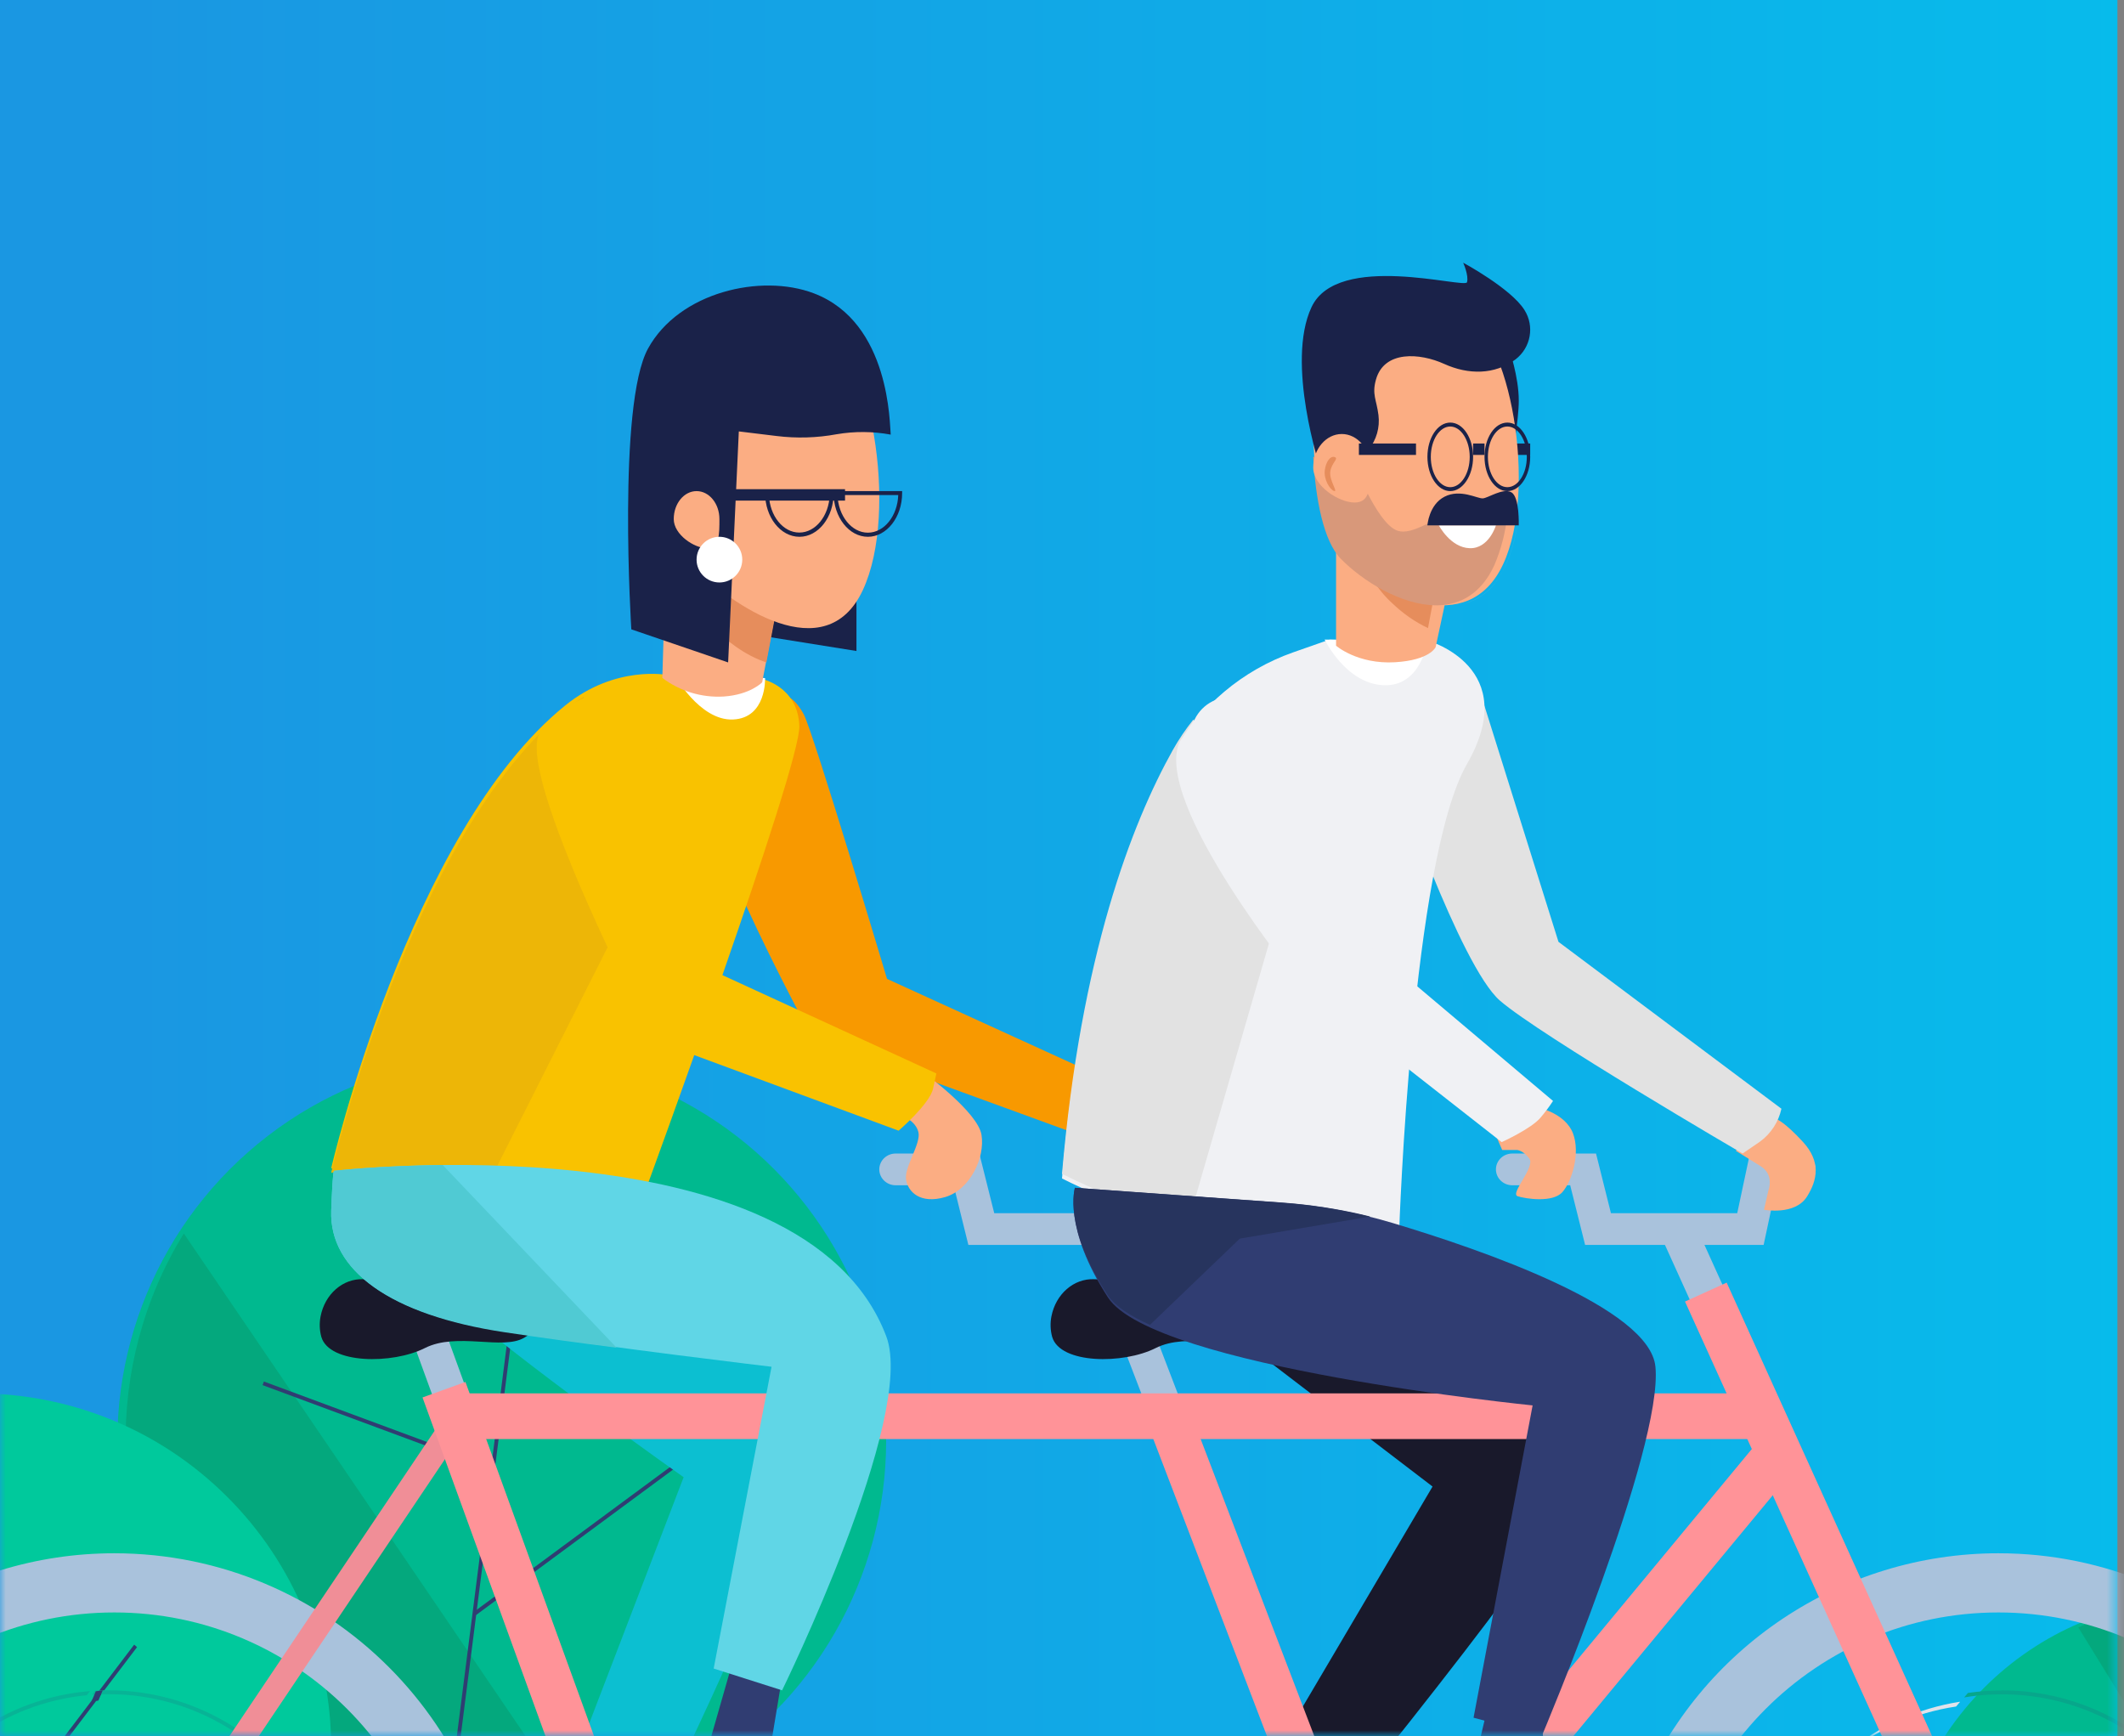 <?xml version="1.0" encoding="UTF-8"?>
<svg width="186px" height="152px" viewBox="0 0 186 152" version="1.1" xmlns="http://www.w3.org/2000/svg" xmlns:xlink="http://www.w3.org/1999/xlink">
    <rect x="0" y="0" width="186" height="152" fill="#808080" stroke="none"/>
    <!-- Generator: Sketch 52.6 (67491) - http://www.bohemiancoding.com/sketch -->
    <title>all-image-6@2x</title>
    <desc>Created with Sketch.</desc>
    <defs>
        <linearGradient x1="6.349%" y1="50%" x2="136.396%" y2="50%" id="linearGradient-1">
            <stop stop-color="#1A97E2" offset="0%"></stop>
            <stop stop-color="#00C9EF" offset="100%"></stop>
        </linearGradient>
        <rect id="path-2" x="-8.52651283e-14" y="-5.68434189e-14" width="185.424" height="152"></rect>
    </defs>
    <g id="Page-1" stroke="none" stroke-width="1" fill="none" fill-rule="evenodd">
        <g id="wed-dev-exercise" transform="translate(-775, -1770)">
            <g id="=Section-All" transform="translate(208, 1319)">
                <g id="group-6" transform="translate(567, 451)">
                    <g id="all-image-6">
                        <mask id="mask-3" fill="white">
                            <use xlink:href="#path-2"></use>
                        </mask>
                        <use id="Rectangle" fill="url(#linearGradient-1)" fill-rule="nonzero" xlink:href="#path-2"></use>
                        <g id="teamwork_white_9" mask="url(#mask-3)">
                            <g transform="translate(-33, 23)">
                                <path d="M199,143.496 C198.999,154.215 205.454,163.878 215.356,167.981 C225.258,172.084 236.657,169.817 244.236,162.239 C251.816,154.66 254.084,143.262 249.982,133.359 C245.881,123.457 236.218,117 225.5,117 C210.866,117.002 199.004,128.863 199,143.496" id="Path" fill="#00B98F" fill-rule="evenodd"></path>
                                <path d="M231.949,147 L252,141.037 C251.121,132.417 246.241,124.765 238.898,120.49 C231.556,116.216 222.655,115.846 215,119.498 L231.949,147" id="Path" fill="#04A87D" fill-rule="evenodd"></path>
                                <ellipse id="Oval" fill="#00B98F" fill-rule="evenodd" transform="translate(76.938, 103.173) rotate(-67.5) translate(-76.938, -103.173) " cx="76.938" cy="103.173" rx="33.706" ry="33.655"></ellipse>
                                <path d="M49.096,85 C42.009,96.506 42.338,111.203 49.932,122.369 C57.526,133.534 70.925,139.021 84,136.32 L49.096,85 Z" id="Path" fill="#04A87D" fill-rule="evenodd"></path>
                                <polygon id="Rectangle" fill="#303D72" fill-rule="evenodd" transform="translate(72.24, 136.342) rotate(-82.71) translate(-72.24, -136.342) " points="27.314 136.186 117.166 136.162 117.166 136.497 27.314 136.521"></polygon>
                                <polygon id="Rectangle" fill="#303D72" fill-rule="evenodd" transform="translate(86.34, 109.598) rotate(-36.38) translate(-86.34, -109.598) " points="71.688 109.445 100.992 109.415 100.992 109.751 71.688 109.781"></polygon>
                                <polygon id="Rectangle" fill="#303D72" fill-rule="evenodd" transform="translate(66.109, 101.848) rotate(-69.7) translate(-66.109, -101.848) " points="65.948 91.122 66.284 91.121 66.269 112.575 65.933 112.575"></polygon>
                                <path d="M52.919,151.921 C40.813,164.027 21.185,164.026 9.079,151.92 C-3.026,139.814 -3.026,120.186 9.079,108.08 C21.185,95.974 40.813,95.973 52.919,108.079 C58.734,113.893 62,121.778 62,130 C62,138.222 58.734,146.107 52.919,151.921" id="Path" fill="#00C99C" fill-rule="evenodd"></path>
                                <polyline id="Path" fill="#303D72" fill-rule="evenodd" points="38.669 180 28 108.047 28.331 108 39 179.95 38.669 180"></polyline>
                                <polyline id="Path" fill="#303D72" fill-rule="evenodd" points="32.246 138 32 137.783 44.75 121 45 121.22 32.246 138"></polyline>
                                <path d="M136,90 L158.45,107.157 L138.913,140.282 L144.152,143 C144.152,143 168.369,113.609 170.109,108.893 C171.85,104.176 173.056,101.451 170.647,98.713 C168.238,95.974 136,90 136,90 Z" id="Path" fill="#19192B" fill-rule="evenodd"></path>
                                <path d="M187.443,86 L171.809,86 L170.503,80.778 L165.43,80.778 C164.64,80.778 164,80.156 164,79.389 C164,78.622 164.64,78 165.43,78 L172.765,78 L174.071,83.222 L185.131,83.222 L186.241,78 L190.57,78 C191.36,78 192,78.622 192,79.389 C192,80.156 191.36,80.778 190.57,80.778 L188.556,80.778 L187.443,86 Z" id="Path" fill="#A9C2DC" fill-rule="evenodd"></path>
                                <path d="M188.602,75 C188.602,75 189.29,75.248 190.884,76.98 C192.477,78.713 192.148,80.33 191.242,81.765 C190.196,83.443 187.474,82.924 187.474,82.924 L187.861,81.229 C187.861,81.229 188.402,79.873 187.188,79.113 C185.974,78.353 185,77.757 185,77.757 L188.602,75 Z" id="Path" fill="#FBAD83" fill-rule="evenodd"></path>
                                <path d="M162.43,37 L169.477,59.465 L189,74.077 C188.75,75.229 188.087,76.25 187.136,76.949 L185.598,78 C185.598,78 167.865,67.653 164.359,64.62 C160.853,61.587 155,44.469 155,44.469 L162.43,37 Z" id="Path" fill="#E2E2E2" fill-rule="evenodd"></path>
                                <path d="M133.452,86 L117.8,86 L116.51,80.778 L111.43,80.778 C110.64,80.778 110,80.156 110,79.389 C110,78.622 110.64,78 111.43,78 L118.76,78 L120.066,83.222 L131.127,83.222 L132.241,78 L136.57,78 C137.36,78 138,78.622 138,79.389 C138,80.156 137.36,80.778 136.57,80.778 L134.562,80.778 L133.452,86 Z" id="Path" fill="#A9C2DC" fill-rule="evenodd"></path>
                                <path d="M129,75.913 C129,75.913 131.784,76.631 132.812,77.428 C133.84,78.225 132.519,82.203 133.847,82.723 C135.175,83.244 137.089,83.007 137.641,82.21 C138.193,81.413 138.034,77.798 137.662,75.985 C137.289,74.172 130.045,72 130.045,72 L129,75.913 Z" id="Path" fill="#FBAD83" fill-rule="evenodd"></path>
                                <path d="M84.392,80 C84.392,80 103.713,92.237 104.949,98.8 C106.185,105.363 84.525,148 84.525,148 L78.108,144.819 L92.866,106.341 C92.866,106.341 78.032,95.873 72.169,90.552 C66.307,85.231 84.392,80 84.392,80 Z" id="Path" fill="#0CBFD1" fill-rule="evenodd"></path>
                                <path d="M101.734,38.007 C101.734,38.007 96.739,38.719 94.318,42.107 C91.896,45.496 104.122,67.837 104.122,67.837 L129.245,77 C129.245,77 130.397,75.937 130.692,74.611 C130.875,73.748 130.978,72.87 131,71.988 L110.677,62.708 C110.677,62.708 104.186,40.988 103.375,39.524 C102.424,37.807 101.734,38.007 101.734,38.007 Z" id="Path" fill="#F89900" fill-rule="evenodd"></path>
                                <path d="M30.336,129.063 C25.62,132.58 22.616,137.97 22.085,143.874 C21.553,149.777 23.544,155.628 27.554,159.949 L28.065,160 C24.015,155.799 21.95,150.037 22.397,144.186 C22.844,138.335 25.76,132.963 30.4,129.441 L30.343,129.063 M40.887,125.067 C37.2,125.362 33.661,126.665 30.65,128.837 L30.703,129.215 C33.605,127.081 37.021,125.774 40.593,125.432 L40.887,125.067 M42.521,125 C42.124,125 41.734,125 41.344,125.034 L41.053,125.391 C41.54,125.354 42.027,125.337 42.521,125.337 C50.402,125.34 57.563,129.977 60.867,137.217 C60.913,137.051 60.957,136.879 61,136.717 C57.568,129.554 50.393,125.003 42.524,125" id="Shape" fill="#07B496" fill-rule="nonzero"></path>
                                <path d="M42,125 L41.391,125.085 L41,126 C41.2,125.958 41.409,125.924 41.613,125.898 L42,125" id="Path" fill="#303D72" fill-rule="evenodd"></path>
                                <path d="M204.626,126 C197.231,127.16 191.046,132.239 188.467,139.268 C185.887,146.297 187.319,154.172 192.206,159.843 C197.094,165.514 204.67,168.089 212,166.571 L211.558,166.32 C204.322,167.881 196.811,165.374 191.961,159.781 C187.111,154.187 185.692,146.394 188.26,139.449 C190.827,132.504 196.973,127.51 204.294,126.419 C204.401,126.288 204.509,126.158 204.629,126.03" id="Path" fill="#E0E2EA" fill-rule="evenodd"></path>
                                <path d="M223.963,158.775 C220.988,162.368 216.871,164.83 212.302,165.747 L212.746,166 C217.051,165.046 220.94,162.739 223.845,159.415 L223.95,158.775 M228.823,148.4 L228.463,148.568 C227.973,152.096 226.565,155.433 224.38,158.243 L224.269,158.917 C226.748,155.911 228.327,152.264 228.823,148.396 M227.522,138.961 L227.522,139.001 C228.279,141.167 228.665,143.446 228.662,145.741 C228.662,146.551 228.615,147.36 228.521,148.164 L228.877,147.995 C229.169,145.319 228.94,142.612 228.204,140.022 L227.532,138.961 M208.316,125.013 C207.319,125.013 206.323,125.086 205.336,125.229 C205.225,125.357 205.118,125.489 205,125.62 C211.484,124.549 218.085,126.683 222.722,131.349 L221.999,130.203 C218.224,126.848 213.352,124.997 208.306,125" id="Shape" fill="#07A78B" fill-rule="nonzero"></path>
                                <polygon id="Rectangle" fill="#A9C2DC" fill-rule="evenodd" transform="translate(189.891, 106.661) rotate(-24.42) translate(-189.891, -106.661) " points="188.335 82.357 191.486 82.354 191.446 130.966 188.296 130.969"></polygon>
                                <polygon id="Rectangle" fill="#A9C2DC" fill-rule="evenodd" transform="translate(138.153, 108.427) rotate(-21.03) translate(-138.153, -108.427) " points="136.683 83.826 139.659 83.824 139.624 133.028 136.647 133.03"></polygon>
                                <polygon id="Rectangle" fill="#A9C2DC" fill-rule="evenodd" transform="translate(77.341, 112.606) rotate(-20.04) translate(-77.341, -112.606) " points="75.867 92.493 78.843 92.491 78.815 132.719 75.839 132.721"></polygon>
                                <path d="M43.011,113 C29.258,112.996 16.858,121.277 11.592,133.982 C6.326,146.686 9.233,161.311 18.956,171.037 C28.679,180.763 43.303,183.674 56.009,178.412 C68.715,173.15 77,160.752 77,147 C77,128.226 61.784,113.006 43.011,113 Z M43.011,175.817 C27.095,175.816 14.195,162.913 14.196,146.997 C14.197,131.082 27.1,118.181 43.015,118.182 C58.93,118.182 71.832,131.084 71.832,147 C71.832,154.643 68.795,161.974 63.39,167.378 C57.985,172.783 50.654,175.818 43.011,175.817 Z" id="Shape" fill="#A9C2DC" fill-rule="nonzero"></path>
                                <polygon id="Path" fill="#F08E97" fill-rule="evenodd" points="90 147 41 147 72.586 100 74.379 101.169 45 144.882 90 144.882"></polygon>
                                <rect id="Rectangle" fill="#FF9398" fill-rule="evenodd" x="73" y="99" width="114" height="4"></rect>
                                <polygon id="Rectangle" fill="#FF9398" fill-rule="evenodd" transform="translate(144.379, 124.719) rotate(-20.98) translate(-144.379, -124.719) " points="142.463 98.534 146.334 98.531 146.296 150.904 142.425 150.907"></polygon>
                                <path d="M208.004,113 C194.252,112.999 181.854,121.282 176.59,133.986 C171.326,146.691 174.235,161.315 183.958,171.04 C193.682,180.764 208.306,183.674 221.011,178.411 C233.716,173.149 242,160.751 242,147 C241.998,128.224 226.779,113.004 208.004,113 Z M208.004,175.817 C192.088,175.817 179.186,162.915 179.186,147 C179.186,131.084 192.088,118.182 208.004,118.182 C223.92,118.182 236.822,131.084 236.822,147 C236.82,162.914 223.919,175.816 208.004,175.817 Z" id="Shape" fill="#A9C2DC" fill-rule="nonzero"></path>
                                <polygon id="Path" fill="#FF9398" fill-rule="evenodd" points="155.054 148 87.664 148 70 99.357 73.76 98 90.467 144.011 153.17 144.011 186.916 103.26 190 105.798"></polygon>
                                <polygon id="Rectangle" fill="#FF9398" fill-rule="evenodd" transform="translate(195.138, 118.288) rotate(-24.42) translate(-195.138, -118.288) " points="193.16 87.378 197.166 87.375 197.116 149.199 193.11 149.202"></polygon>
                                <path d="M64.82,89.003 C63.036,88.928 61.459,90.295 61.075,92.25 C60.957,92.848 60.979,93.469 61.139,94.054 C61.837,96.439 67.372,96.464 70.2,95.035 C73.028,93.607 77.008,95.248 78.907,94.126 C80.805,93.004 80.538,91.911 75.635,90.396 C72.336,89.367 67.581,89.079 64.82,89.003 Z" id="Path" fill="#19192B" fill-rule="evenodd"></path>
                                <path d="M128.819,89.003 C127.035,88.928 125.459,90.295 125.075,92.25 C124.957,92.848 124.979,93.469 125.139,94.054 C125.837,96.439 131.37,96.464 134.198,95.035 C137.026,93.607 141.005,95.248 142.907,94.126 C144.808,93.004 144.534,91.911 139.632,90.396 C136.334,89.367 131.579,89.079 128.819,89.003 Z" id="Path" fill="#19192B" fill-rule="evenodd"></path>
                                <path d="M91.465,36.104 C91.465,36.104 86.903,35.193 82.498,38.767 C68.807,49.822 62,79.302 62,79.302 C62,79.302 66.581,78.364 77.605,79.832 C88.838,81.326 89.626,80.961 89.626,80.961 C89.626,80.961 103.135,44.104 102.999,40.559 C102.863,37.015 99.617,36.422 99.617,36.422 L91.465,36.104 Z" id="Path" fill="#F9C200" fill-rule="evenodd"></path>
                                <path d="M62,79.684 C62,79.684 66.161,78.838 76.083,80 L88,56.392 L84.12,38 C83.643,38.295 83.185,38.621 82.749,38.976 C68.891,50.087 62,79.684 62,79.684 Z" id="Path" fill="#EDB607" fill-rule="evenodd"></path>
                                <path d="M112,74.691 C112,74.691 113.176,75.122 113.425,76.121 C113.674,77.12 112.18,79.176 112.342,80.267 C112.504,81.358 113.587,82.446 115.764,81.813 C117.942,81.18 119.28,78.358 118.95,76.36 C118.62,74.363 113.991,71 113.991,71 L112,74.691 Z" id="Path" fill="#FBAD83" fill-rule="evenodd"></path>
                                <path d="M87.68,37.007 C87.68,37.007 82.718,37.719 80.312,41.103 C77.907,44.488 90.186,68.048 90.186,68.048 L111.692,76 C111.692,76 114.411,73.661 114.707,72.325 L115,70.989 L94.821,61.717 C94.821,61.717 90.116,40.001 89.307,38.528 C88.365,36.804 87.68,37.007 87.68,37.007 Z" id="Path" fill="#F9C200" fill-rule="evenodd"></path>
                                <path d="M97.016,123 L95,130.034 L98.212,136.325 L102.631,138 C103.205,136.657 103.105,135.121 102.362,133.863 L100.386,130.513 L101.566,123.399 L97.016,123 Z" id="Path" fill="#303D72" fill-rule="evenodd"></path>
                                <path d="M62.242,79.513 C62.242,79.513 62.128,79.554 62.005,82.98 C61.818,88.169 67.083,92.026 76.766,93.51 C86.449,94.994 100.565,96.67 100.565,96.67 L95.497,123.092 L101.488,125 C101.488,125 113.259,101.012 110.612,94.005 C103.335,74.788 62.242,79.513 62.242,79.513 Z" id="Path" fill="#60D6E6" fill-rule="evenodd"></path>
                                <path d="M149.433,33 L146.264,34.11 C141.814,35.669 138.082,38.809 135.767,42.94 C132.148,49.391 127.652,60.971 126,80.183 C126,80.183 143.315,89.236 155.528,84.755 C155.528,84.755 156.623,52.31 161.468,43.885 C166.313,35.46 158.118,33.121 158.118,33.121 L149.433,33 Z" id="Path" fill="#F0F1F4" fill-rule="evenodd"></path>
                                <path d="M145,56.576 L137.507,40 C136.835,40.836 136.234,41.727 135.708,42.663 C132.111,49.093 127.642,60.635 126,79.783 C129.544,81.545 133.248,82.958 137.06,84 L145,56.576 Z" id="Path" fill="#E2E2E2" fill-rule="evenodd"></path>
                                <path d="M149,33 C149,33 150.848,36.853 154.155,36.996 C157.462,37.14 158,33.144 158,33.144 L149,33 Z" id="Path" fill="#FFFFFF" fill-rule="evenodd"></path>
                                <path d="M150,22 L150,33.535 C150,33.535 151.878,35.181 155.178,34.983 C158.234,34.799 158.721,33.66 158.721,33.66 L160,27.689 L150,22" id="Path" fill="#FBAD83" fill-rule="evenodd"></path>
                                <path d="M158.035,31.986 C156.929,31.461 155.897,30.747 154.973,29.868 C153.588,28.624 152.552,26.929 152,25 L158.057,26.334 L159,26.945 L158.05,32" id="Path" fill="#E68D5C" fill-rule="evenodd"></path>
                                <rect id="Rectangle" fill="#1A2249" fill-rule="evenodd" x="161" y="15.832" width="6" height="1"></rect>
                                <path d="M165.151,7.547 C165.151,7.547 166,9.965 166,12.08 C166,13.789 165.407,17 165.407,17 L162,7 L165.151,7.547 Z" id="Path" fill="#1A2249" fill-rule="evenodd"></path>
                                <path d="M164.622,26.417 C161.532,33.008 153.865,29.111 150.581,25.788 C147.298,22.465 147.754,9.767 148.664,7.36 C149.573,4.952 157.159,3.004 161.175,4.555 C165.19,6.106 167.711,19.823 164.622,26.417" id="Path" fill="#FBAD83" fill-rule="evenodd"></path>
                                <path d="M165.997,22 C165.85,23.56 165.465,25.085 164.855,26.517 C163.723,29.003 161.939,29.956 160,30 C161.929,29.956 163.727,28.992 164.859,26.514 C165.468,25.084 165.853,23.561 166,22.003" id="Path" fill="#DCDDE3" fill-rule="evenodd"></path>
                                <path d="M151.314,17.007 L148,17.007 C148.202,20.665 148.887,24.358 150.407,25.916 C152.302,27.859 155.717,30 158.783,30 L158.917,30 C160.874,29.956 162.694,28.995 163.842,26.526 C164.46,25.097 164.851,23.575 165,22.019 C164.462,21.634 163.946,21.47 162.831,21.47 C162.629,21.47 162.41,21.47 162.179,21.47 C159.54,21.587 157.452,23.544 155.884,23.544 C155.726,23.544 155.569,23.523 155.417,23.48 C153.532,22.914 151.34,17 151.34,17" id="Path" fill="#D8987A" fill-rule="evenodd"></path>
                                <path d="M150.025,17.868 C151.129,17.768 152.145,17.23 152.84,16.378 C153.535,15.525 153.85,14.431 153.713,13.345 C153.539,11.976 153.13,11.539 153.492,10.242 C154.21,7.659 157.348,7.9 159.468,8.863 C161.587,9.825 163.894,9.825 165.718,8.466 C167.061,7.432 167.397,5.565 166.496,4.139 C165.316,2.256 161.131,0 161.131,0 C161.131,0 161.637,1.128 161.466,1.714 C161.295,2.299 150.142,-0.989 147.852,3.89 C145.561,8.77 148.616,18 148.616,18 L150.025,17.868 Z" id="Path" fill="#1A2249" fill-rule="evenodd"></path>
                                <path d="M148,17.937 C148,19.559 150.246,21 151.626,21 C153.007,21 153,19.559 153,17.937 C153,16.315 151.874,15 150.5,15 C149.126,15 148,16.315 148,17.937 Z" id="Path" fill="#FBAD83" fill-rule="evenodd"></path>
                                <path d="M149.012,18.178 C148.913,18.95 149.434,19.855 149.823,19.989 C150.211,20.122 149.388,19.066 149.493,18.294 C149.599,17.522 150.264,17.154 149.884,17.021 C149.504,16.888 149.111,17.407 149.012,18.178 Z" id="Path" fill="#E68D5C" fill-rule="evenodd"></path>
                                <path d="M165.001,20 C163.897,20 163,18.654 163,17.002 C163,15.349 163.888,14 165.001,14 C166.115,14 167,15.346 167,17.002 C167,18.657 166.103,20 165.001,20 Z M165.001,14.344 C164.06,14.344 163.296,15.535 163.296,17.002 C163.296,18.468 164.06,19.656 165.001,19.656 C165.943,19.656 166.704,18.465 166.704,17.002 C166.704,15.539 165.94,14.344 165.001,14.344 Z" id="Shape" fill="#1A2249" fill-rule="nonzero"></path>
                                <path d="M160.001,20 C158.897,20 158,18.654 158,17.002 C158,15.349 158.888,14 160.001,14 C161.115,14 162,15.346 162,17.002 C162,18.657 161.088,20 160.001,20 Z M160.001,14.344 C159.063,14.344 158.296,15.535 158.296,17.002 C158.296,18.468 159.063,19.656 160.001,19.656 C160.94,19.656 161.704,18.465 161.704,17.002 C161.704,15.539 160.925,14.344 160.001,14.344 Z" id="Shape" fill="#1A2249" fill-rule="nonzero"></path>
                                <rect id="Rectangle" fill="#1A2249" fill-rule="evenodd" x="152" y="15.832" width="5" height="1"></rect>
                                <rect id="Rectangle" fill="#1A2249" fill-rule="evenodd" x="162" y="15.832" width="1" height="1"></rect>
                                <path d="M164,23 L159,23 C159,23 160.013,24.944 161.699,24.999 C163.385,25.054 164,23 164,23 Z" id="Path" fill="#FFFFFF" fill-rule="evenodd"></path>
                                <path d="M165.997,23 L158,23 C158,23 158.122,21.193 159.502,20.487 C160.883,19.781 162.375,20.666 162.847,20.637 C163.32,20.608 164.606,19.7 165.345,20.103 C166.085,20.505 165.997,23 165.997,23 Z" id="Path" fill="#1A2249" fill-rule="evenodd"></path>
                                <path d="M92,36 C92,36 94.247,40.128 97.194,39.997 C100.142,39.866 99.999,36.373 99.999,36.373 L92,36 Z" id="Path" fill="#FFFFFF" fill-rule="evenodd"></path>
                                <polygon id="Path" fill="#1A2249" fill-rule="evenodd" points="98 32.398 108 34 108 18"></polygon>
                                <path d="M91.374,24 L91,36.356 C92.537,37.519 94.44,38.098 96.367,37.986 C98.707,37.83 99.745,36.742 99.745,36.742 L101,30.113 L91.374,24 Z" id="Path" fill="#FBAD83" fill-rule="evenodd"></path>
                                <path d="M91,26.182 C91.093,26.407 91.201,26.625 91.325,26.835 C93.035,29.667 96.484,33.827 100.113,35 L101,30.324 L91,24 L91,26.182 Z" id="Path" fill="#E68D5C" fill-rule="evenodd"></path>
                                <path d="M108.554,28.677 C105.302,35.641 97.104,30.04 93.645,26.528 C90.185,23.017 90.786,11.094 91.742,8.554 C92.698,6.015 100.691,3.952 104.908,5.579 C109.126,7.205 111.808,21.717 108.554,28.677 Z" id="Path" fill="#FBAD83" fill-rule="evenodd"></path>
                                <path d="M96.763,35 L88.285,32.103 C88.285,32.103 87.041,12.44 89.753,7.51 C92.465,2.58 99.636,0.924 104.264,2.681 C111,5.237 110.903,14.258 111,15.053 C109.438,14.765 107.837,14.754 106.271,15.02 C104.533,15.341 102.757,15.393 101.004,15.175 L97.699,14.773 L96.763,35 Z" id="Path" fill="#1A2249" fill-rule="evenodd"></path>
                                <path d="M92,22.447 C92,23.814 93.801,25 94.904,25 C96.007,25 96,23.8 96,22.447 C96,21.094 95.106,20 94,20 C92.894,20 92,21.097 92,22.447 Z" id="Path" fill="#FBAD83" fill-rule="evenodd"></path>
                                <path d="M98,26 C98,27.105 97.105,28 96,28 C94.895,28 94,27.105 94,26 C94,24.895 94.895,24 96,24 C97.105,24 98,24.895 98,26 Z" id="Path" fill="#FFFFFF" fill-rule="evenodd"></path>
                                <path d="M109.002,24 C107.346,24 106,22.286 106,20.18 L106,20 L106.169,20 L112,20 L112,20.18 C112,22.275 110.654,24 109.002,24 Z M106.341,20.346 C106.405,22.175 107.575,23.64 109.002,23.64 C110.428,23.64 111.595,22.175 111.659,20.346 L106.341,20.346 Z" id="Shape" fill="#1A2249" fill-rule="nonzero"></path>
                                <path d="M103.01,24 C101.348,24 100,22.28 100,20.18 L100,20 L100.169,20 L106,20 L106,20.18 C106.01,22.28 104.665,24 103.01,24 Z M100.337,20.345 C100.404,22.169 101.571,23.63 102.997,23.63 C104.422,23.63 105.589,22.169 105.656,20.345 L100.337,20.345 Z" id="Shape" fill="#1A2249" fill-rule="nonzero"></path>
                                <rect id="Rectangle" fill="#1A2249" fill-rule="evenodd" x="96" y="19.832" width="11" height="1"></rect>
                                <path d="M167.796,74 C167.796,74 170.087,74.501 170.747,76.232 C171.407,77.964 170.661,80.423 169.822,81.376 C168.983,82.329 166.609,81.966 165.903,81.739 C165.197,81.513 167.488,79.174 166.918,78.43 C166.347,77.686 165.817,77.686 165.817,77.686 L164.544,77.686 L164,76.421 L167.796,74 Z" id="Path" fill="#FBAD83" fill-rule="evenodd"></path>
                                <path d="M144.661,40.376 C143.361,37.448 139.05,37.121 137.618,39.984 C137.592,40.035 136.366,41.84 136.339,41.891 C133.752,47.144 146.837,63.159 146.837,63.159 L164.503,77 C164.503,77 167.121,75.82 167.926,74.833 C168.313,74.377 168.672,73.897 169,73.396 L152.614,59.565 L144.661,40.376 Z" id="Path" fill="#F0F1F4" fill-rule="evenodd"></path>
                                <path d="M127.135,81 C127.135,81 126.052,84.477 130.026,90.602 C133.999,96.727 167.212,100.053 167.212,100.053 L162.04,127.397 L168.016,129 C168.016,129 178.673,103.785 177.966,96.656 C177.45,91.499 162.914,86.469 154.921,84.072 C151.774,83.136 148.534,82.545 145.259,82.309 L127.135,81 Z" id="Path" fill="#303D72" fill-rule="evenodd"></path>
                                <path d="M163.151,127 L162,131.867 L165.509,136.835 L171.834,139 C172.28,137.717 171.807,136.301 170.672,135.52 L168.429,133.991 L168.08,128.441 L163.151,127 Z" id="Path" fill="#303D72" fill-rule="evenodd"></path>
                                <path d="M71.763,79 C66.141,79.071 62.248,79.51 62.248,79.51 C62.248,79.51 62.132,79.55 62.005,83.009 C61.813,88.249 67.213,92.142 77.142,93.641 C80.182,94.1 83.652,94.575 87,95 L71.763,79 Z" id="Path" fill="#50CAD3" fill-rule="evenodd"></path>
                                <path d="M141.572,85.45 L153,83.516 C150.456,82.888 147.861,82.478 145.244,82.291 L127.134,81 C127.134,81 126.053,84.412 130.023,90.422 C130.636,91.348 131.941,92.209 133.705,93 L141.572,85.45 Z" id="Path" fill="#27345E" fill-rule="evenodd"></path>
                            </g>
                        </g>
                    </g>
                </g>
            </g>
        </g>
    </g>
</svg>